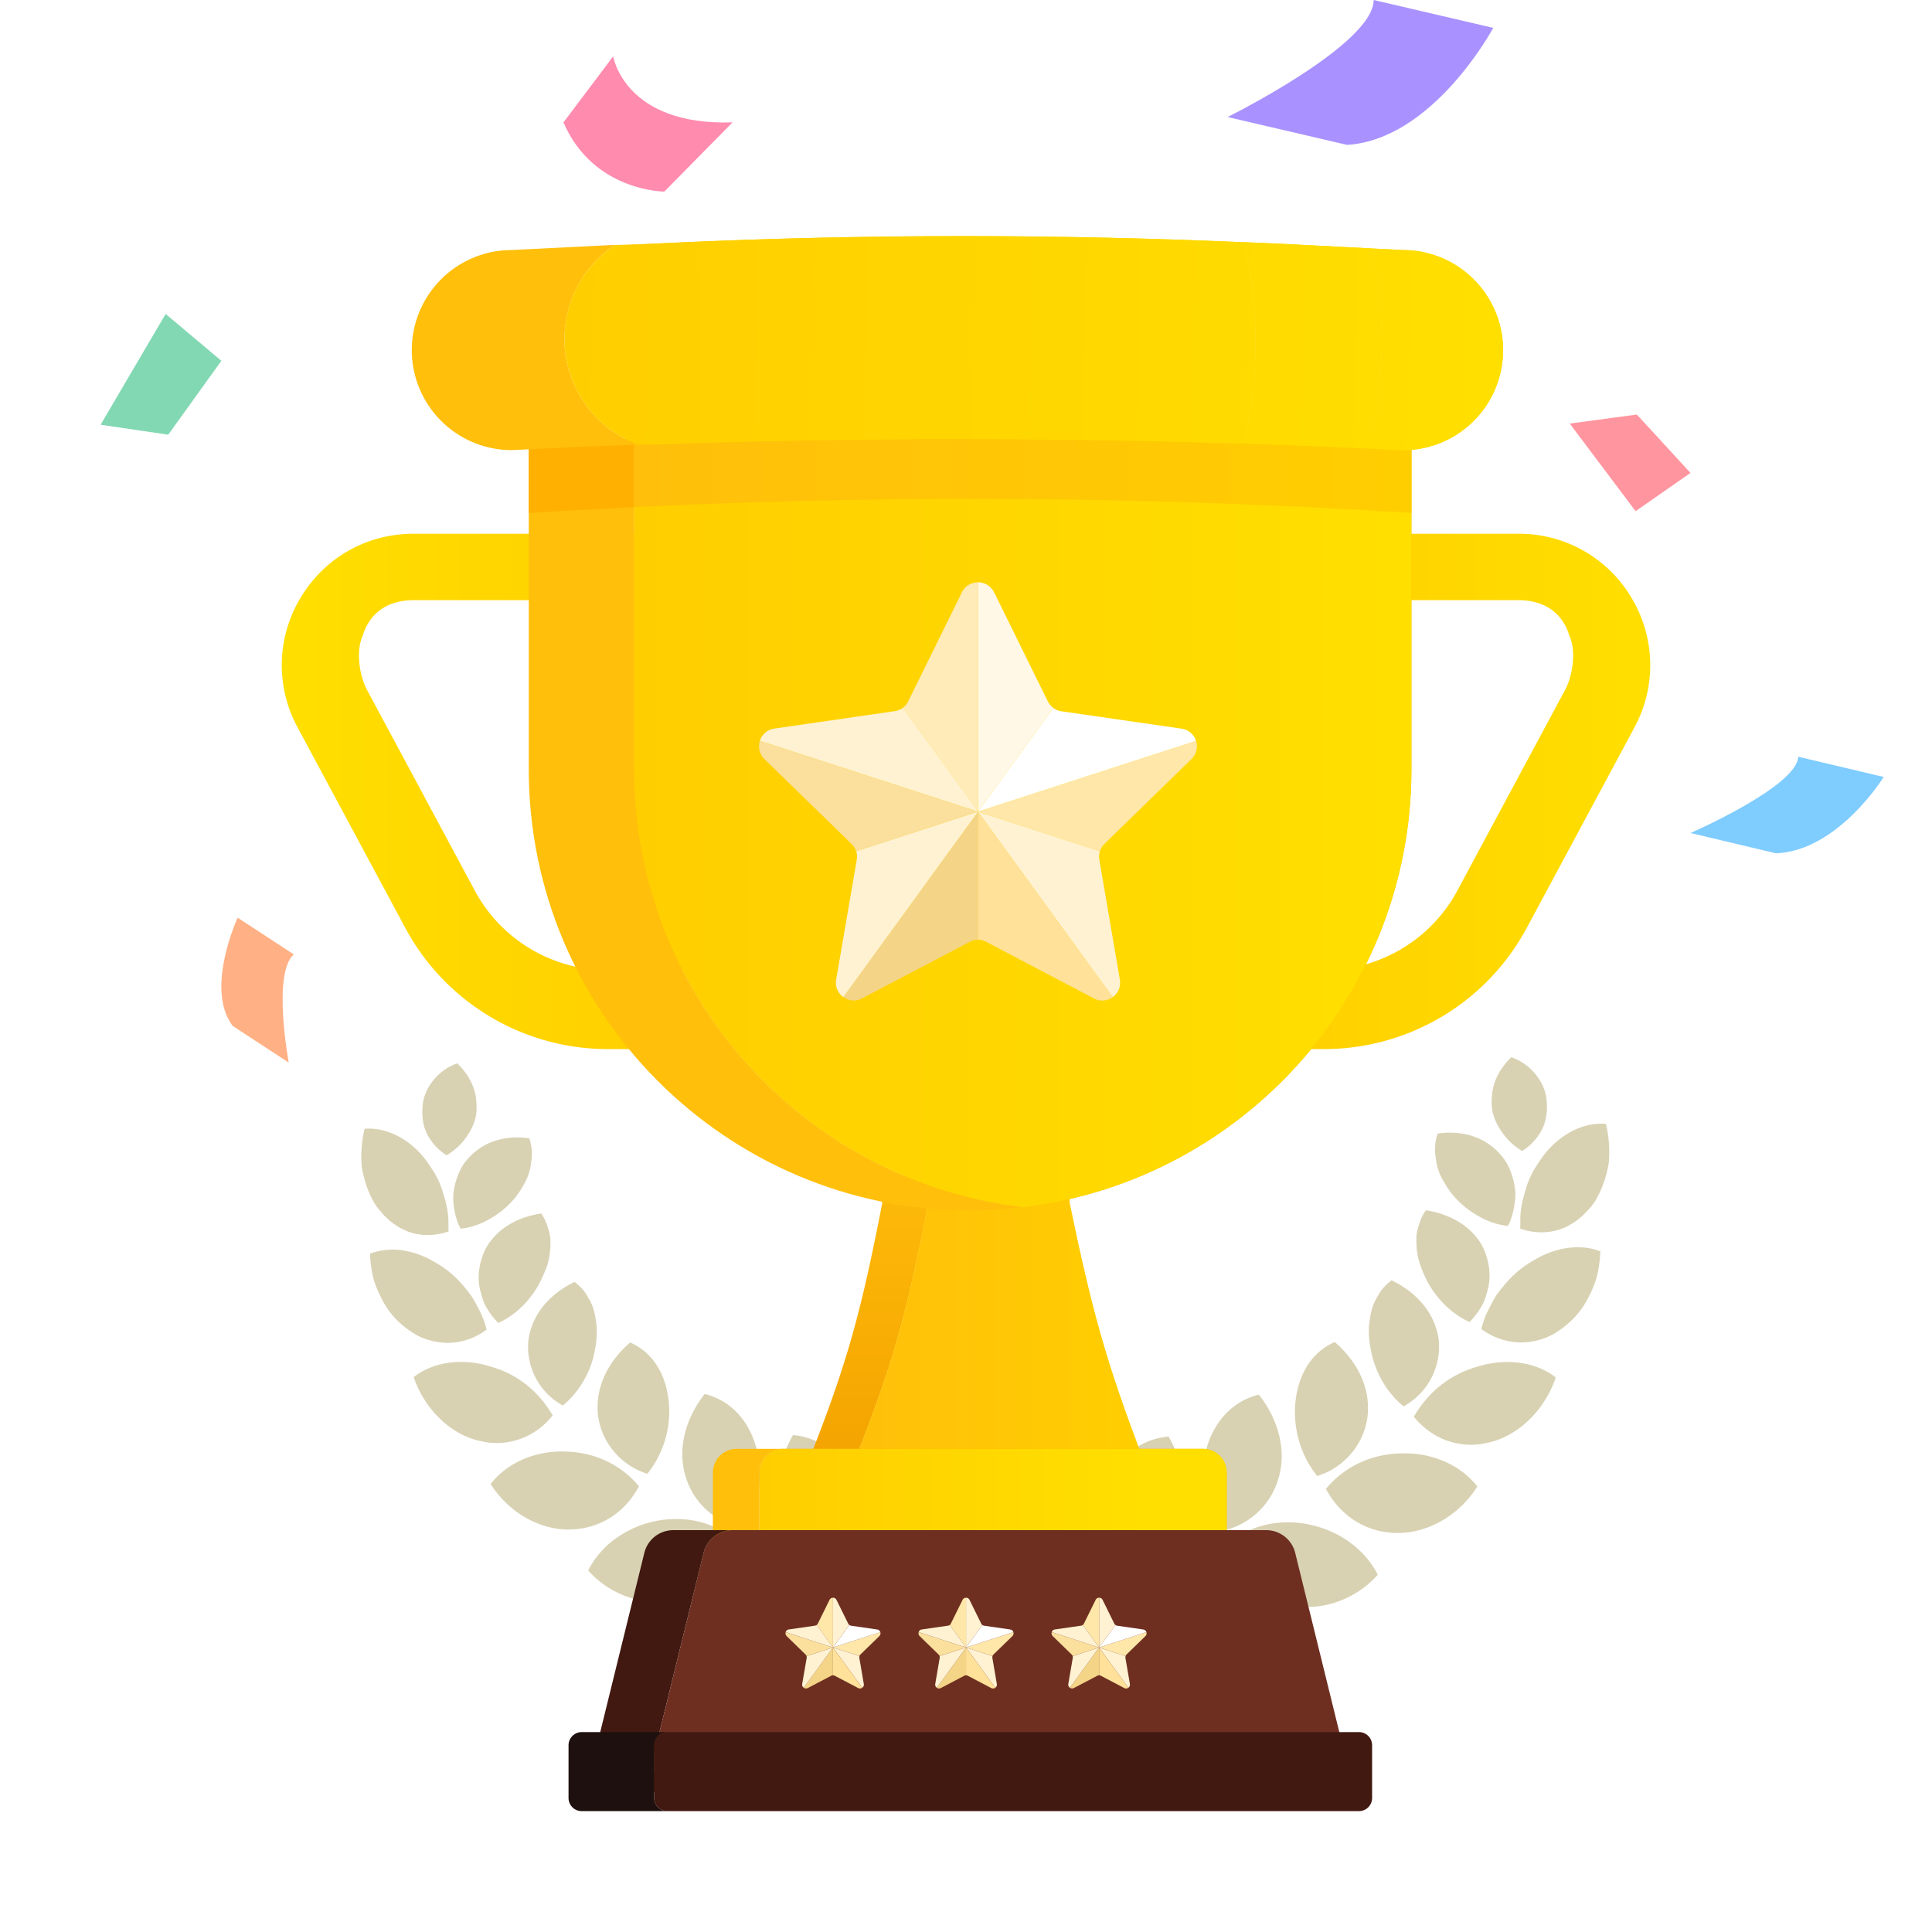 <svg width="80" height="80" viewBox="0 0 80 80" fill="none" xmlns="http://www.w3.org/2000/svg">
    <path d="M15.817 50.233c.404.452.865.725 1.337.842.482.115.97.071 1.418-.084 0-.063 0-.128-.003-.191 0-.066.003-.128 0-.194 0-.128-.01-.256-.027-.384a4.202 4.202 0 0 0-.172-.75 3.467 3.467 0 0 0-.281-.726c-.12-.234-.284-.464-.436-.684-.644-.868-1.61-1.394-2.556-1.323a4.612 4.612 0 0 0-.13.916c-.01.156-.01.311 0 .467.005.079.007.155.018.231.014.08.027.156.047.232.068.309.166.606.291.884.063.14.134.273.213.4.085.13.183.25.284.36l-.003.004zM21.443 49.447c-.27.374-.633.704-1.045.955-.398.25-.845.423-1.323.477-.03-.054-.06-.109-.087-.166a3.227 3.227 0 0 1-.158-.537 2.754 2.754 0 0 1-.058-.748c.03-.25.088-.499.178-.733.093-.235.196-.456.373-.655.674-.807 1.65-1.045 2.594-.903a1.982 1.982 0 0 1 .071 1.023 2.152 2.152 0 0 1-.207.72c-.047.095-.101.191-.161.29a2.865 2.865 0 0 1-.18.28l.003-.003zM17.126 55.207c.26.167.548.268.821.33.276.063.543.08.802.06a2.72 2.72 0 0 0 1.4-.54 3.522 3.522 0 0 0-.27-.744c-.124-.235-.233-.475-.391-.693-.322-.43-.682-.835-1.167-1.162a5.323 5.323 0 0 0-.369-.224 3.261 3.261 0 0 0-.362-.188 3.402 3.402 0 0 0-.759-.242 2.722 2.722 0 0 0-1.508.106c.008.325.052.657.128.982.08.322.221.63.371.922.295.592.78 1.069 1.307 1.396l-.003-.003zM22.581 52.6a4.965 4.965 0 0 1-.314.666 4.284 4.284 0 0 1-.436.608c-.333.38-.74.701-1.2.906a3.188 3.188 0 0 1-.47-.611c-.138-.219-.21-.475-.272-.726-.13-.499-.068-1.047.131-1.535a2.16 2.16 0 0 1 .175-.347 2.742 2.742 0 0 1 .81-.804c.42-.273.905-.434 1.404-.51.115.163.2.335.254.515.06.18.117.363.128.56.011.395-.019.81-.204 1.276l-.006.002zM19.872 59.665c.155.038.308.065.458.079a2.899 2.899 0 0 0 1.271-.183c.513-.194.947-.529 1.285-.95-.549-.945-1.397-1.69-2.564-2.023-1.124-.357-2.346-.226-3.191.434.42 1.265 1.48 2.37 2.74 2.645v-.002zM24.702 55.419c-.011.13-.027.261-.052.392a3.832 3.832 0 0 1-.357 1.13c-.238.48-.568.918-.988 1.257a2.762 2.762 0 0 1-1.426-2.695c.153-1.135.94-1.953 1.912-2.422.166.128.316.27.43.431.06.082.11.17.156.26.055.086.101.18.14.275.081.193.125.409.158.638.038.226.046.469.024.73l.003.004zM23.602 63.333c1.317-.027 2.324-.775 2.856-1.79-.726-.867-1.776-1.401-3.022-1.437-1.23-.049-2.417.437-3.118 1.342.701 1.13 1.978 1.91 3.287 1.888l-.003-.003zM27.666 57.832a4.127 4.127 0 0 1-.861 3.194c-1.056-.325-1.904-1.263-2.043-2.433-.128-1.189.46-2.258 1.333-3.003.832.366 1.397 1.132 1.571 2.242zM27.947 66.263c1.325-.27 2.25-1.233 2.648-2.381-.87-.775-2.04-1.138-3.314-.922a4.298 4.298 0 0 0-1.73.706 3.709 3.709 0 0 0-1.196 1.361c.88.998 2.271 1.511 3.589 1.238l.003-.002zM31.27 59.789a4.375 4.375 0 0 1-.393 3.49 3.023 3.023 0 0 1-2.493-2.157c-.18-.592-.164-1.213-.017-1.794.15-.581.437-1.13.813-1.607.952.235 1.724.936 2.09 2.07v-.002zM32.773 68.577a3.683 3.683 0 0 0 1.626-1.17c.409-.51.679-1.119.771-1.762-1.022-.66-2.258-.862-3.537-.423a4.494 4.494 0 0 0-1.67 1.03 4.12 4.12 0 0 0-1.027 1.626c1.025.87 2.503 1.19 3.834.696l.003.003zM35.286 61.254c.256.562.382 1.184.393 1.82a5.499 5.499 0 0 1-.322 1.89c-1.17.043-2.326-.655-2.847-1.844a3.64 3.64 0 0 1-.276-1.877c.068-.635.281-1.257.6-1.819 1.042.088 1.937.71 2.452 1.833v-.003zM17.5 45.789c.033-.428.227-.802.483-1.105.256-.302.584-.526.952-.654.292.28.515.605.649.949.136.344.166.706.142 1.077-.033.371-.197.71-.404 1.01-.199.3-.485.564-.826.774a2.245 2.245 0 0 1-.8-.86c-.182-.354-.237-.763-.196-1.188v-.003zM60.018 49.302a3.74 3.74 0 0 0 1.067.976c.406.254.864.434 1.35.486.032-.055.062-.112.09-.17.022-.06.043-.117.062-.18.039-.12.071-.245.096-.37.046-.251.082-.508.057-.764-.03-.257-.09-.51-.18-.75a2.13 2.13 0 0 0-.382-.668c-.687-.824-1.685-1.067-2.648-.922a2.071 2.071 0 0 0-.096.894c.006.05.017.101.025.15a2.105 2.105 0 0 0 .21.734c.046.098.104.196.166.295.055.095.115.19.183.286v.003zM65.762 50.102c-.414.464-.883.742-1.364.86-.493.117-.99.073-1.448-.085 0-.065 0-.13.003-.196 0-.066-.003-.131 0-.197 0-.13.01-.262.027-.392.03-.26.101-.516.175-.767a3.62 3.62 0 0 1 .286-.742c.123-.24.29-.474.445-.698.657-.886 1.642-1.424 2.61-1.35.074.3.12.616.133.936.009.158.009.319 0 .477-.005.079-.008.158-.019.237-.013.08-.03.158-.046.237a4.55 4.55 0 0 1-.297.903 4.168 4.168 0 0 1-.216.41c-.087.13-.185.253-.289.367zM58.858 52.52c.098.237.193.46.322.679.128.218.278.425.447.619.338.387.755.714 1.224.924a3.27 3.27 0 0 0 .48-.624c.142-.224.213-.486.279-.74.133-.51.068-1.068-.134-1.568a2.265 2.265 0 0 0-.177-.354 2.83 2.83 0 0 0-.824-.818 3.651 3.651 0 0 0-1.435-.521c-.117.166-.204.34-.259.526-.06.183-.12.368-.13.57-.012.404.018.83.207 1.301v.006zM64.425 55.181c-.265.17-.56.273-.838.338-.28.063-.553.082-.818.06a2.787 2.787 0 0 1-1.43-.55c.064-.265.156-.522.276-.762.126-.237.235-.485.398-.706.33-.44.696-.854 1.192-1.186.123-.085.254-.159.377-.23.12-.07.245-.136.37-.19.252-.115.514-.197.775-.249.524-.103 1.056-.079 1.539.107-.011.332-.055.67-.131 1a4.28 4.28 0 0 1-.38.942c-.3.605-.796 1.09-1.33 1.426zM56.692 55.397c.01.134.03.268.054.401a4.128 4.128 0 0 0 .366 1.151c.24.491.58.939 1.006 1.285a2.82 2.82 0 0 0 1.457-2.75c-.156-1.158-.96-1.99-1.953-2.47-.17.13-.322.275-.44.441a2.32 2.32 0 0 0-.16.262c-.055.09-.104.183-.142.284-.085.196-.128.42-.16.652-.04.229-.05.48-.028.747v-.003zM61.621 59.734a3.628 3.628 0 0 1-.466.082 3.014 3.014 0 0 1-1.298-.185c-.524-.2-.966-.54-1.312-.968.559-.966 1.424-1.724 2.615-2.068 1.149-.365 2.395-.232 3.26.442-.428 1.293-1.511 2.42-2.799 2.7v-.003zM53.667 57.86c-.174 1.12.14 2.358.878 3.258 1.078-.332 1.945-1.287 2.084-2.482.131-1.213-.472-2.304-1.36-3.065-.852.373-1.427 1.156-1.604 2.288h.002zM57.817 63.477c-1.344-.027-2.37-.791-2.913-1.828.74-.886 1.811-1.431 3.085-1.467 1.255-.05 2.466.447 3.183 1.37-.715 1.153-2.018 1.95-3.355 1.925zM49.993 59.86a4.455 4.455 0 0 0 .4 3.563 3.08 3.08 0 0 0 2.546-2.204c.182-.603.169-1.239.016-1.83a4.44 4.44 0 0 0-.83-1.64c-.97.24-1.758.955-2.132 2.111zM53.386 66.469c-1.353-.275-2.297-1.257-2.703-2.43.889-.788 2.08-1.162 3.382-.941.652.117 1.249.36 1.764.72.513.36.941.832 1.222 1.388-.9 1.018-2.318 1.541-3.666 1.263zM45.89 61.353a4.65 4.65 0 0 0-.401 1.855c-.008.646.109 1.306.327 1.93 1.195.044 2.376-.667 2.905-1.881.27-.608.352-1.266.28-1.915a4.804 4.804 0 0 0-.613-1.857c-1.064.09-1.977.723-2.501 1.87l.003-.002zM48.452 68.83a3.764 3.764 0 0 1-1.66-1.195 3.724 3.724 0 0 1-.79-1.797c1.043-.674 2.306-.878 3.612-.43.65.223 1.23.588 1.702 1.052.474.464.84 1.034 1.05 1.66-1.047.89-2.556 1.215-3.917.713l.003-.003zM61.774 45.844c-.025-.38.008-.748.145-1.1.136-.351.365-.681.662-.968.377.131.71.36.971.669.26.308.459.69.491 1.126.041.434-.016.854-.199 1.214a2.291 2.291 0 0 1-.815.875 2.672 2.672 0 0 1-.843-.79c-.213-.309-.377-.653-.412-1.032v.006z" fill="#D8D2B3"/>
    <path d="M17.118 22.102c-1.934 0-3.68.99-4.672 2.65a5.395 5.395 0 0 0-.123 5.37l4.457 8.298a9.518 9.518 0 0 0 8.397 5.021h3.063v-21.34H17.118zm7.858 18.074v-.008a6.249 6.249 0 0 1-5.319-3.295l-4.457-8.3c-.33-.616-.466-1.63-.18-2.252-.002.013 0-.014 0 0 .311-1.012 1.108-1.47 2.12-1.47h7.838v15.317c.069 0 .134.008.202.008H24.975z" fill="url(#1nyz3j9qma)"/>
    <path d="M24.976 40.176h.201c-.068 0-.133-.005-.201-.008v.008z" fill="url(#jwohdd796b)"/>
    <path d="M51.762 22.102V43.44h3.063a9.523 9.523 0 0 0 8.397-5.021l4.457-8.297a5.408 5.408 0 0 0-.123-5.37 5.402 5.402 0 0 0-4.672-2.651H51.762zm3.063 18.074c.068 0 .133-.005.201-.008V24.851h7.84c1.011 0 1.807.458 2.118 1.47 0-.014.003.013 0 0 .287.619.15 1.634-.18 2.253l-4.456 8.3a6.252 6.252 0 0 1-5.319 3.294v.008H54.825z" fill="url(#n0sp3te5ec)"/>
    <path d="M55.027 40.176h-.202c.068 0 .134-.005.202-.008v.008z" fill="url(#otzw3rrzsd)"/>
    <path d="M35.372 60.537c1.64-4.127 2.204-6.273 3.066-10.705 0-.947 1.246-1.544 2.926-1.708a9.37 9.37 0 0 0-.932-.046h-.02c-2.143 0-3.883.636-3.883 1.754-.862 4.432-1.427 6.581-3.066 10.705l13.932.035v-.005l-12.02-.03h-.003z" fill="url(#arqtni14ke)"/>
    <path d="M38.438 49.831c-.862 4.432-1.427 6.582-3.066 10.706l12.02.03c-.011-.03-.022-.06-.036-.09-1.568-4.089-2.151-6.249-3.063-10.646 0-.946-1.246-1.543-2.929-1.707-1.68.164-2.926.761-2.926 1.707z" fill="url(#noo8n51ryf)"/>
    <path d="M38.438 49.831c-.862 4.432-1.427 6.582-3.066 10.706l12.02.03c-.011-.03-.022-.06-.036-.09-1.568-4.089-2.151-6.249-3.063-10.646 0-.946-1.246-1.543-2.929-1.707-1.68.164-2.926.761-2.926 1.707z" fill="url(#2s2iv9k6hg)"/>
    <path d="M32.436 59.993h-1.931a.987.987 0 0 0-.987.987v3.377h1.93V60.98c0-.545.442-.987.988-.987z" fill="#FFBF0B"/>
    <path d="M49.805 59.993H32.44a.987.987 0 0 0-.988.987v3.377h19.343V60.98a.987.987 0 0 0-.987-.987h-.003z" fill="#FFB000"/>
    <path d="M49.805 59.993H32.44a.987.987 0 0 0-.988.987v3.377h19.343V60.98a.987.987 0 0 0-.987-.987h-.003z" fill="url(#6zdwrlbfbh)"/>
    <path d="m27.082 72.644 2.06-8.37c.147-.54.635-.914 1.194-.914h-2.455c-.559 0-1.047.373-1.194.914l-2.06 8.37a1.24 1.24 0 0 0 1.195 1.566h2.455a1.24 1.24 0 0 1-1.195-1.566z" fill="#411911"/>
    <path d="m55.685 72.644-2.06-8.37a1.237 1.237 0 0 0-1.194-.914H30.336c-.559 0-1.047.373-1.194.914l-2.06 8.37a1.24 1.24 0 0 0 1.195 1.566H54.49a1.24 1.24 0 0 0 1.195-1.566z" fill="#6E2F21"/>
    <path d="M27.088 74.45v-2.182c0-.3.245-.546.545-.546h-3.546c-.3 0-.545.246-.545.546v2.182c0 .3.245.545.545.545h3.546a.547.547 0 0 1-.545-.545z" fill="#1E100E"/>
    <path d="M56.27 71.722H27.632a.545.545 0 0 0-.545.546v2.182c0 .3.244.545.545.545H56.27a.545.545 0 0 0 .546-.545v-2.182a.545.545 0 0 0-.546-.546z" fill="#411911"/>
    <g filter="url(#idun67d12i)">
        <path d="M36.452 67.083a.16.16 0 0 1-.04.164l-.784.763a.16.16 0 0 0-.04.066l-.02-.007-1.076-.35 1.96-.636z" fill="#FFE6A9"/>
        <path d="m36.452 67.082-1.96.637.664-.915.013-.016c.02.014.045.025.07.029l1.084.157a.16.16 0 0 1 .13.109z" fill="#fff"/>
        <path d="M35.768 69.23a.157.157 0 0 1-.064.157l-1.21-1.667 1.075.35.02.006a.157.157 0 0 0-.005.076l.184 1.078z" fill="#FFF2D3"/>
        <path d="m34.493 67.72 1.21 1.666a.157.157 0 0 1-.168.012l-.968-.508a.154.154 0 0 0-.075-.02v-1.15z" fill="#FFE19A"/>
        <path d="m35.17 66.787-.013.017-.664.914v-2.06a.16.16 0 0 1 .144.09l.484.98a.166.166 0 0 0 .05.06z" fill="#FFF2D3"/>
        <path d="M34.493 68.85v.02a.15.15 0 0 0-.075.02l-.968.508a.155.155 0 0 1-.168-.013l1.21-1.666v1.13z" fill="#F4D487"/>
        <path d="m34.492 67.72-1.21 1.666a.157.157 0 0 1-.065-.156l.186-1.079a.156.156 0 0 0-.006-.075l.02-.007 1.076-.35z" fill="#FFF2D3"/>
        <path d="M34.493 65.659v2.06l-.666-.914-.028-.007a.158.158 0 0 0 .066-.069l.483-.98a.16.16 0 0 1 .144-.09z" fill="#FFE6A9"/>
        <path d="m34.492 67.72-1.076.35-.02.006a.152.152 0 0 0-.04-.066l-.783-.763a.16.16 0 0 1-.04-.164l1.96.636z" fill="#FADF9D"/>
        <path d="m34.492 67.719-1.96-.637a.158.158 0 0 1 .13-.11l1.082-.156a.16.16 0 0 0 .055-.02l.029.007.665.915z" fill="#FFF2D3"/>
    </g>
    <g filter="url(#z8ioaccg2j)">
        <path d="M41.961 67.083a.16.16 0 0 1-.04.164l-.784.763a.16.16 0 0 0-.04.066l-.02-.007-1.076-.35 1.96-.636z" fill="#FFE6A9"/>
        <path d="m41.961 67.082-1.96.637.664-.915.013-.016c.02.014.045.025.07.029l1.083.157a.16.16 0 0 1 .13.109z" fill="#fff"/>
        <path d="M41.276 69.23a.157.157 0 0 1-.063.157l-1.211-1.667 1.076.35.02.006a.157.157 0 0 0-.006.076l.185 1.078z" fill="#FFF2D3"/>
        <path d="m40.002 67.72 1.21 1.666a.157.157 0 0 1-.169.012l-.967-.508a.154.154 0 0 0-.075-.02v-1.15z" fill="#FFE19A"/>
        <path d="m40.68 66.787-.014.017-.664.914v-2.06a.16.16 0 0 1 .144.09l.483.98a.166.166 0 0 0 .05.06z" fill="#FFF2D3"/>
        <path d="M40.002 68.85v.02a.15.15 0 0 0-.075.02l-.968.508a.155.155 0 0 1-.168-.013l1.21-1.666v1.13z" fill="#F4D487"/>
        <path d="m40.001 67.72-1.21 1.666a.157.157 0 0 1-.065-.156l.185-1.079a.156.156 0 0 0-.005-.075l.02-.007 1.076-.35z" fill="#FFF2D3"/>
        <path d="M40.001 65.659v2.06l-.665-.914-.028-.007a.158.158 0 0 0 .065-.069l.484-.98a.16.16 0 0 1 .144-.09z" fill="#FFE6A9"/>
        <path d="m40.001 67.72-1.076.35-.02.006a.152.152 0 0 0-.04-.066l-.784-.763a.16.16 0 0 1-.04-.164l1.96.636z" fill="#FADF9D"/>
        <path d="m40.001 67.719-1.96-.637a.158.158 0 0 1 .13-.11l1.082-.156a.16.16 0 0 0 .055-.02l.028.007.666.915z" fill="#FFF2D3"/>
    </g>
    <g filter="url(#csqopf3t6k)">
        <path d="M47.47 67.083a.16.16 0 0 1-.04.164l-.783.763a.16.16 0 0 0-.04.066l-.02-.007-1.076-.35 1.96-.636z" fill="#FFE6A9"/>
        <path d="m47.47 67.082-1.96.637.665-.915.013-.016c.02.014.044.025.07.029l1.083.157c.066.009.112.054.13.109z" fill="#fff"/>
        <path d="M46.786 69.23a.157.157 0 0 1-.064.157l-1.21-1.667 1.076.35.02.006a.156.156 0 0 0-.006.076l.185 1.078z" fill="#FFF2D3"/>
        <path d="m45.511 67.72 1.211 1.666a.157.157 0 0 1-.169.012l-.968-.508a.153.153 0 0 0-.074-.02v-1.15z" fill="#FFE19A"/>
        <path d="m46.189 66.787-.013.017-.664.914v-2.06a.16.16 0 0 1 .144.09l.483.98a.166.166 0 0 0 .05.06z" fill="#FFF2D3"/>
        <path d="M45.51 68.85v.02a.15.15 0 0 0-.074.02l-.969.508a.155.155 0 0 1-.167-.013l1.21-1.666v1.13z" fill="#F4D487"/>
        <path d="m45.51 67.72-1.21 1.666a.157.157 0 0 1-.064-.156l.185-1.079a.158.158 0 0 0-.005-.075l.02-.007 1.075-.35z" fill="#FFF2D3"/>
        <path d="M45.511 65.659v2.06l-.665-.914-.029-.007a.158.158 0 0 0 .066-.069l.484-.98a.16.16 0 0 1 .144-.09z" fill="#FFE6A9"/>
        <path d="m45.511 67.72-1.076.35-.02.006a.151.151 0 0 0-.04-.066l-.784-.763a.16.16 0 0 1-.04-.164l1.96.636z" fill="#FADF9D"/>
        <path d="m45.51 67.719-1.96-.637a.157.157 0 0 1 .13-.11l1.083-.156a.16.16 0 0 0 .055-.02l.028.007.665.915z" fill="#FFF2D3"/>
    </g>
    <path d="M26.26 31.849V18.173h-4.365V31.85c0 10.091 8.183 18.274 18.274 18.274.737 0 1.46-.05 2.174-.137-9.058-1.083-16.084-8.788-16.084-18.137z" fill="#FFBF0B"/>
    <path d="M58.444 31.849V18.173H26.26V31.85c0 9.35 7.026 17.054 16.083 18.137l.145-.016c8.998-1.14 15.956-8.815 15.956-18.124v.003z" fill="#FFBF0B"/>
    <path d="M58.444 31.849V18.173H26.26V31.85c0 9.35 7.026 17.054 16.083 18.137l.145-.016c8.998-1.14 15.956-8.815 15.956-18.124v.003z" fill="url(#70avb59o6l)"/>
    <path d="m23.243 18.433-1.348.079v2.727l1.348-.079c1.004-.06 2.01-.111 3.016-.16v-2.728c-1.006.05-2.01.1-3.016.16z" fill="#FFB000"/>
    <path d="m57.292 21.171 1.151.068v-2.727l-1.15-.068a285.888 285.888 0 0 0-31.033-.172v2.727a285.888 285.888 0 0 1 31.032.172z" fill="url(#5t9h4zt2im)"/>
    <path d="M23.376 13.912a4.664 4.664 0 0 1 2.089-3.772l-4.271.213a4.143 4.143 0 1 0 0 8.286l.458-.022c1.59-.08 3.183-.147 4.773-.205a4.672 4.672 0 0 1-3.052-4.497l.003-.003z" fill="#FFBF0B"/>
    <path d="M51.534 10.032c-8.237-.36-16.488-.34-24.724.071l-.802.041a4.661 4.661 0 0 0-2.09 3.772 4.67 4.67 0 0 0 3.053 4.498c8.18-.3 16.37-.311 24.55-.044.618-2.744.624-5.591.01-8.338h.003z" fill="url(#jupe7zw4hn)"/>
    <path d="M51.534 10.032c-8.236-.36-16.487-.34-24.724.071l-1.347.041a4.661 4.661 0 0 0-2.09 3.772 4.67 4.67 0 0 0 3.053 4.498c8.18-.3 16.915-.311 25.095-.044.619-2.744.624-5.591.01-8.338h.003z" fill="url(#hafxeyp03o)"/>
    <path d="m58.099 10.354-1.287-.065a19 19 0 0 1-.118 8.286c.467.022.936.04 1.402.066a4.143 4.143 0 1 0 0-8.286h.003z" fill="url(#evdoaxbbyp)"/>
    <path d="m58.099 10.354-1.287-.065a19 19 0 0 1-.118 8.286c.467.022.936.04 1.402.066a4.143 4.143 0 1 0 0-8.286h.003z" fill="url(#eu589rf7gq)"/>
    <path d="m56.814 10.288-3.328-.172c-.649-.033-1.3-.06-1.953-.087a19.03 19.03 0 0 1-.01 8.338c1.723.057 3.45.125 5.173.207.647-2.722.688-5.55.118-8.286z" fill="url(#vc7di3vhur)"/>
    <path d="m56.814 10.288-3.328-.172c-.649-.033-1.3-.06-1.953-.087a19.03 19.03 0 0 1-.01 8.338c1.723.057 3.45.125 5.173.207.647-2.722.688-5.55.118-8.286z" fill="url(#9x5onn7eos)"/>
    <g filter="url(#1sjs9pzm0t)">
        <path d="M49.525 29.676c.079.25.03.54-.188.755l-3.609 3.516a.741.741 0 0 0-.185.303l-.09-.03-4.959-1.612 9.03-2.932z" fill="#FFE6A9"/>
        <path d="m49.525 29.675-9.03 2.932 3.06-4.214.06-.076a.747.747 0 0 0 .324.134l4.988.722a.733.733 0 0 1 .598.505v-.003z" fill="#fff"/>
        <path d="M46.37 39.569c.051.3-.08.565-.295.72l-5.578-7.678 4.959 1.61.09.03a.721.721 0 0 0-.025.349l.851 4.969h-.003z" fill="#FFF2D3"/>
        <path d="m40.497 32.61 5.578 7.678a.724.724 0 0 1-.778.054L40.837 38a.708.708 0 0 0-.343-.088v-5.305l.003.003z" fill="#FFE19A"/>
        <path d="m43.617 28.314-.06.077-3.06 4.214V23.11c.262 0 .526.14.663.412l2.228 4.52c.055.109.134.201.23.272z" fill="#FFF8E7"/>
        <path d="M40.496 37.817v.095a.693.693 0 0 0-.343.088l-4.462 2.342a.714.714 0 0 1-.772-.06l5.578-7.675v5.21z" fill="#F4D487"/>
        <path d="m40.498 32.607-5.577 7.678a.724.724 0 0 1-.298-.717l.854-4.97a.722.722 0 0 0-.024-.349l.09-.03 4.958-1.612h-.003z" fill="#FFF2D3"/>
        <path d="M40.498 23.113v9.494l-3.065-4.214-.131-.03a.729.729 0 0 0 .303-.319l2.228-4.52a.734.734 0 0 1 .663-.411h.002z" fill="#FFEBB8"/>
        <path d="m40.498 32.608-4.959 1.612-.09.03a.703.703 0 0 0-.188-.303l-3.608-3.516a.733.733 0 0 1-.186-.755l9.03 2.932z" fill="#FADF9D"/>
        <path d="m40.498 32.606-9.03-2.932a.725.725 0 0 1 .597-.505l4.986-.722a.74.74 0 0 0 .253-.088l.131.03 3.066 4.214-.003.003z" fill="#FFF2D3"/>
    </g>
    <path d="M25.39 2.333s.463 2.881 4.942 2.735l-2.823 2.865s-2.942 0-4.177-2.865l2.059-2.735z" fill="#FF8BAE"/>
    <path d="m56.881 0 4.951 1.154S59.359 5.771 55.783 6l-4.951-1.154s6.049-3 6.049-4.846z" fill="#A992FF"/>
    <path d="M12.166 39.52 9.842 38s-1.37 2.938-.21 4.48L11.956 44s-.69-3.705.21-4.48z" fill="#FFB185"/>
    <path d="m74.458 31.334 3.541.838s-1.879 3.053-4.459 3.162L70 34.493s4.42-1.925 4.459-3.16z" fill="#7FCCFF"/>
    <path d="m64.999 17.538 2.78-.372 2.22 2.417-2.273 1.584-2.727-3.629z" fill="#FF959F"/>
    <path d="m4.166 17.587 2.8.413 2.2-3.06L6.859 13l-2.693 4.587z" fill="#82D8B2"/>
    <defs>
        <linearGradient id="1nyz3j9qma" x1="11.668" y1="32.771" x2="28.24" y2="32.771" gradientUnits="userSpaceOnUse">
            <stop stop-color="#FFDF00"/>
            <stop offset="1" stop-color="#FFCE00"/>
        </linearGradient>
        <linearGradient id="jwohdd796b" x1="11.668" y1="40.173" x2="28.24" y2="40.173" gradientUnits="userSpaceOnUse">
            <stop stop-color="#FFDF00"/>
            <stop offset="1" stop-color="#FFCE00"/>
        </linearGradient>
        <linearGradient id="n0sp3te5ec" x1="68.334" y1="32.771" x2="51.762" y2="32.771" gradientUnits="userSpaceOnUse">
            <stop stop-color="#FFDF00"/>
            <stop offset="1" stop-color="#FFCE00"/>
        </linearGradient>
        <linearGradient id="otzw3rrzsd" x1="68.334" y1="40.173" x2="51.762" y2="40.173" gradientUnits="userSpaceOnUse">
            <stop stop-color="#FFDF00"/>
            <stop offset="1" stop-color="#FFCE00"/>
        </linearGradient>
        <linearGradient id="arqtni14ke" x1="40.429" y1="60.572" x2="40.429" y2="46.682" gradientUnits="userSpaceOnUse">
            <stop stop-color="#F4A300"/>
            <stop offset="1" stop-color="#FFBF0B"/>
        </linearGradient>
        <linearGradient id="noo8n51ryf" x1="33.463" y1="54.345" x2="48.952" y2="54.345" gradientUnits="userSpaceOnUse">
            <stop stop-color="#FFCE00"/>
            <stop offset=".75" stop-color="#FFDF00"/>
        </linearGradient>
        <linearGradient id="2s2iv9k6hg" x1="35.372" y1="54.345" x2="50.861" y2="54.345" gradientUnits="userSpaceOnUse">
            <stop stop-color="#FFBF0B"/>
            <stop offset=".75" stop-color="#FFCE00"/>
        </linearGradient>
        <linearGradient id="6zdwrlbfbh" x1="31.449" y1="62.175" x2="52.723" y2="62.175" gradientUnits="userSpaceOnUse">
            <stop stop-color="#FFCE00"/>
            <stop offset=".75" stop-color="#FFDF00"/>
        </linearGradient>
        <linearGradient id="70avb59o6l" x1="26.26" y1="34.08" x2="68.118" y2="34.08" gradientUnits="userSpaceOnUse">
            <stop stop-color="#FFCE00"/>
            <stop offset=".75" stop-color="#FFDF00"/>
        </linearGradient>
        <linearGradient id="5t9h4zt2im" x1="26.26" y1="19.587" x2="58.444" y2="19.587" gradientUnits="userSpaceOnUse">
            <stop stop-color="#FFBF0B"/>
            <stop offset="1" stop-color="#FFCE00"/>
        </linearGradient>
        <linearGradient id="jupe7zw4hn" x1="17.599" y1="14.094" x2="62.242" y2="14.094" gradientUnits="userSpaceOnUse">
            <stop stop-color="#FFCE00"/>
            <stop offset=".75" stop-color="#FFDF00"/>
        </linearGradient>
        <linearGradient id="hafxeyp03o" x1="23.379" y1="13.804" x2="74.693" y2="15.103" gradientUnits="userSpaceOnUse">
            <stop stop-color="#FFCE00"/>
            <stop offset=".75" stop-color="#FFDF00"/>
        </linearGradient>
        <linearGradient id="evdoaxbbyp" x1="17.599" y1="14.465" x2="62.242" y2="14.465" gradientUnits="userSpaceOnUse">
            <stop stop-color="#FFCE00"/>
            <stop offset=".75" stop-color="#FFDF00"/>
        </linearGradient>
        <linearGradient id="eu589rf7gq" x1="23.929" y1="13.616" x2="74.267" y2="14.89" gradientUnits="userSpaceOnUse">
            <stop stop-color="#FFCE00"/>
            <stop offset=".75" stop-color="#FFDF00"/>
        </linearGradient>
        <linearGradient id="vc7di3vhur" x1="17.599" y1="14.303" x2="62.241" y2="14.303" gradientUnits="userSpaceOnUse">
            <stop stop-color="#FFCE00"/>
            <stop offset=".75" stop-color="#FFDF00"/>
        </linearGradient>
        <linearGradient id="9x5onn7eos" x1="23.931" y1="13.539" x2="74.268" y2="14.813" gradientUnits="userSpaceOnUse">
            <stop stop-color="#FFCE00"/>
            <stop offset=".75" stop-color="#FFDF00"/>
        </linearGradient>
        <filter id="idun67d12i" x="31.524" y="65.158" width="5.936" height="5.76" filterUnits="userSpaceOnUse" color-interpolation-filters="sRGB">
            <feFlood flood-opacity="0" result="BackgroundImageFix"/>
            <feColorMatrix in="SourceAlpha" values="0 0 0 0 0 0 0 0 0 0 0 0 0 0 0 0 0 0 127 0" result="hardAlpha"/>
            <feOffset dy=".5"/>
            <feGaussianBlur stdDeviation=".5"/>
            <feColorMatrix values="0 0 0 0 0.255 0 0 0 0 0.098 0 0 0 0 0.067 0 0 0 1 0"/>
            <feBlend in2="BackgroundImageFix" result="effect1_dropShadow_11496_64824"/>
            <feBlend in="SourceGraphic" in2="effect1_dropShadow_11496_64824" result="shape"/>
        </filter>
        <filter id="z8ioaccg2j" x="37.033" y="65.158" width="5.936" height="5.76" filterUnits="userSpaceOnUse" color-interpolation-filters="sRGB">
            <feFlood flood-opacity="0" result="BackgroundImageFix"/>
            <feColorMatrix in="SourceAlpha" values="0 0 0 0 0 0 0 0 0 0 0 0 0 0 0 0 0 0 127 0" result="hardAlpha"/>
            <feOffset dy=".5"/>
            <feGaussianBlur stdDeviation=".5"/>
            <feColorMatrix values="0 0 0 0 0.255 0 0 0 0 0.098 0 0 0 0 0.067 0 0 0 1 0"/>
            <feBlend in2="BackgroundImageFix" result="effect1_dropShadow_11496_64824"/>
            <feBlend in="SourceGraphic" in2="effect1_dropShadow_11496_64824" result="shape"/>
        </filter>
        <filter id="csqopf3t6k" x="42.543" y="65.158" width="5.936" height="5.76" filterUnits="userSpaceOnUse" color-interpolation-filters="sRGB">
            <feFlood flood-opacity="0" result="BackgroundImageFix"/>
            <feColorMatrix in="SourceAlpha" values="0 0 0 0 0 0 0 0 0 0 0 0 0 0 0 0 0 0 127 0" result="hardAlpha"/>
            <feOffset dy=".5"/>
            <feGaussianBlur stdDeviation=".5"/>
            <feColorMatrix values="0 0 0 0 0.255 0 0 0 0 0.098 0 0 0 0 0.067 0 0 0 1 0"/>
            <feBlend in2="BackgroundImageFix" result="effect1_dropShadow_11496_64824"/>
            <feBlend in="SourceGraphic" in2="effect1_dropShadow_11496_64824" result="shape"/>
        </filter>
        <filter id="1sjs9pzm0t" x="30.431" y="23.11" width="20.13" height="19.32" filterUnits="userSpaceOnUse" color-interpolation-filters="sRGB">
            <feFlood flood-opacity="0" result="BackgroundImageFix"/>
            <feColorMatrix in="SourceAlpha" values="0 0 0 0 0 0 0 0 0 0 0 0 0 0 0 0 0 0 127 0" result="hardAlpha"/>
            <feOffset dy="1"/>
            <feGaussianBlur stdDeviation=".5"/>
            <feColorMatrix values="0 0 0 0 0.523 0 0 0 0 0.367 0 0 0 0 0.064 0 0 0 0.3 0"/>
            <feBlend in2="BackgroundImageFix" result="effect1_dropShadow_11496_64824"/>
            <feBlend in="SourceGraphic" in2="effect1_dropShadow_11496_64824" result="shape"/>
        </filter>
    </defs>
</svg>

